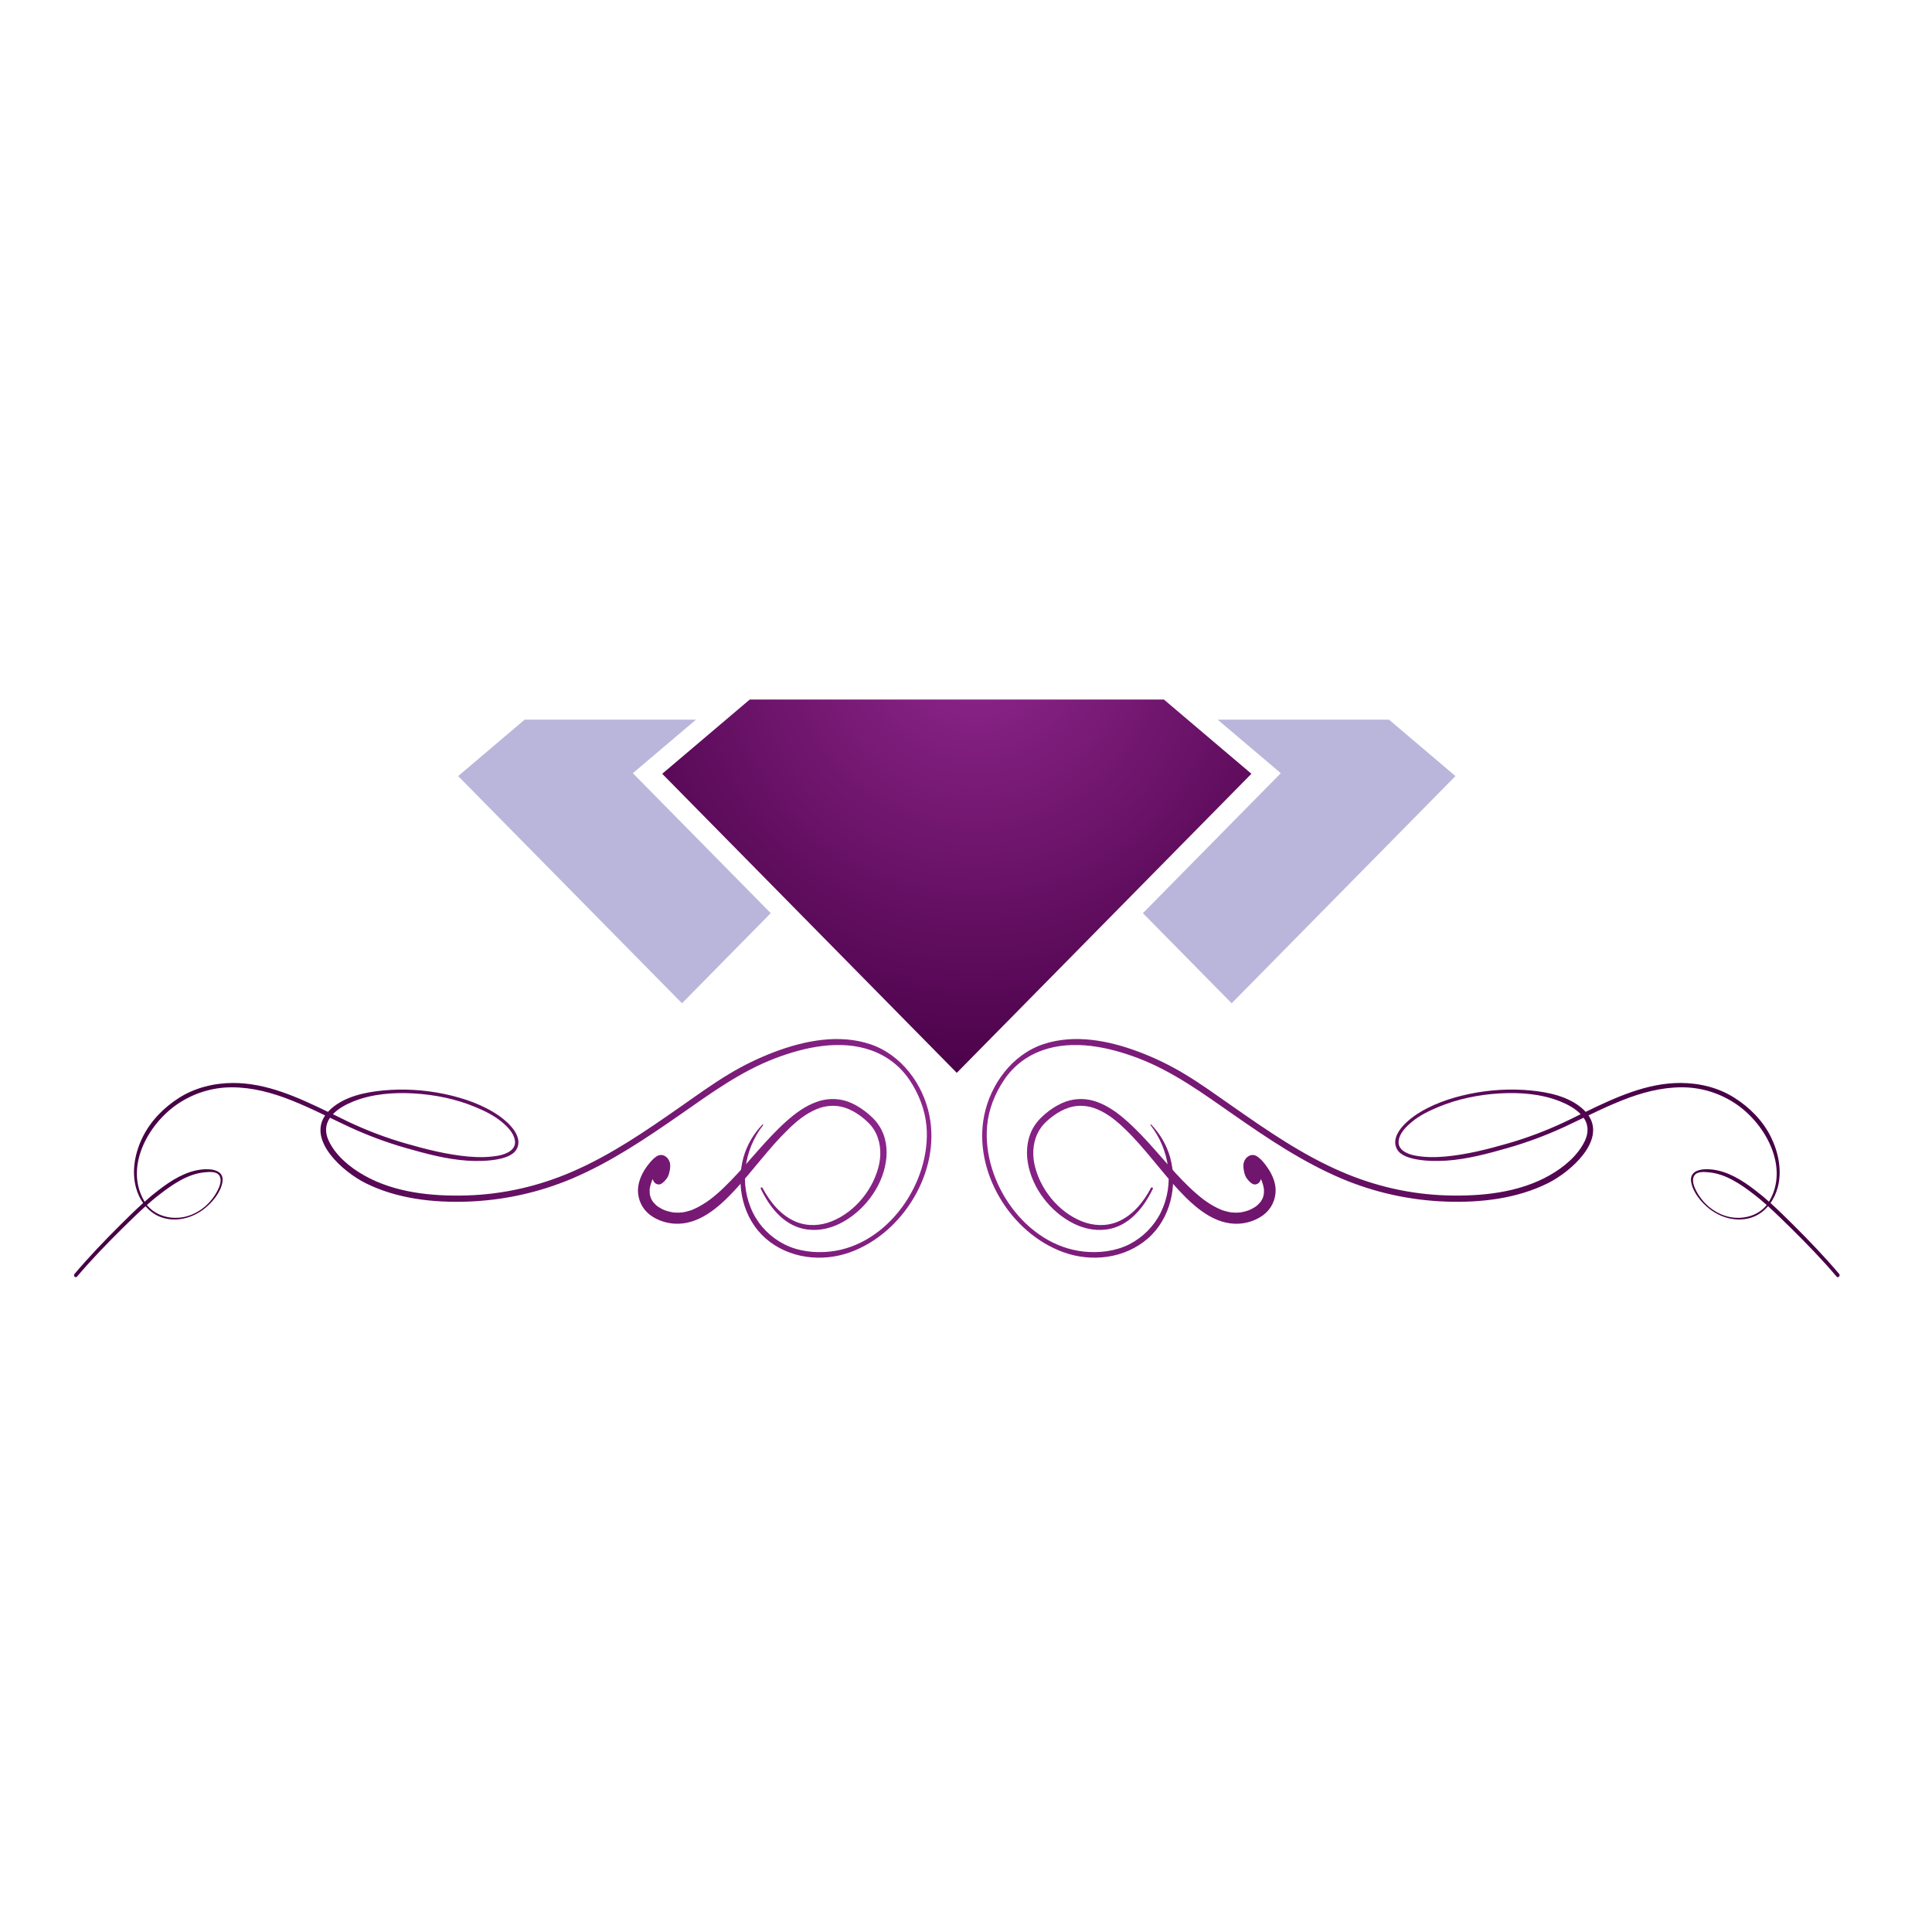 <?xml version="1.0" encoding="utf-8"?>
<!-- Generator: Adobe Illustrator 16.0.0, SVG Export Plug-In . SVG Version: 6.00 Build 0)  -->
<!DOCTYPE svg PUBLIC "-//W3C//DTD SVG 1.1//EN" "http://www.w3.org/Graphics/SVG/1.1/DTD/svg11.dtd">
<svg version="1.1" id="Layer_1" xmlns="http://www.w3.org/2000/svg" xmlns:xlink="http://www.w3.org/1999/xlink" x="0px" y="0px"
	 width="100px" height="100px" viewBox="0 0 100 100" enable-background="new 0 0 100 100" xml:space="preserve">
<g>
	<radialGradient id="SVGID_1_" cx="50.516" cy="33.221" r="23.288" gradientUnits="userSpaceOnUse">
		<stop  offset="0" style="stop-color:#90278E"/>
		<stop  offset="1" style="stop-color:#480046"/>
	</radialGradient>
	<path fill="url(#SVGID_1_)" d="M34.276,40.051L49.523,55.53l15.25-15.479l-4.529-3.842H38.806L34.276,40.051z"/>
	<g>
		<g>
			<path fill="#BAB6DB" d="M71.896,37.251h-8.869l3.267,2.769l-7.138,7.245l4.595,4.665l11.584-11.76L71.896,37.251z"/>
		</g>
		<g>
			<path fill="#BAB6DB" d="M23.714,40.17L35.3,51.93l4.594-4.665l-7.138-7.245l3.267-2.769h-8.87L23.714,40.17z"/>
		</g>
	</g>
	<g>
		<radialGradient id="SVGID_2_" cx="48.449" cy="58.398" r="37.842" gradientUnits="userSpaceOnUse">
			<stop  offset="0" style="stop-color:#90278E"/>
			<stop  offset="1" style="stop-color:#480046"/>
		</radialGradient>
		<path fill="url(#SVGID_2_)" d="M65.612,60.446c-0.146-0.214-0.324-0.446-0.545-0.59c-0.279-0.187-0.596,0.008-0.681,0.296
			c-0.055,0.175-0.023,0.378,0.022,0.554c0.024,0.097,0.067,0.203,0.124,0.286c0.04,0.053,0.079,0.101,0.125,0.152
			c0.017,0.017,0.148,0.124,0.106,0.087c0.21,0.184,0.48,0.003,0.492-0.203c0.014,0.021,0.022,0.043,0.036,0.064
			c0.003,0.009,0.003,0.012,0.009,0.017c0,0.005,0,0.005,0.006,0.01c0.009,0.025,0.017,0.047,0.025,0.073
			c0.017,0.049,0.036,0.099,0.048,0.146c0.014,0.052,0.022,0.1,0.031,0.149l0,0c0,0,0.006,0.013,0.006,0.021
			c0.003,0.03,0.003,0.065,0.008,0.099c0,0.045,0,0.097-0.005,0.145c0,0.006-0.003,0.025-0.003,0.036
			c0,0.021-0.006,0.037-0.009,0.057c-0.009,0.049-0.022,0.094-0.037,0.141c-0.003,0-0.003,0.01-0.003,0.01
			c-0.005,0.003-0.005,0.009-0.005,0.012c-0.015,0.03-0.031,0.059-0.045,0.087c-0.012,0.021-0.026,0.045-0.04,0.064
			c0,0.006-0.022,0.04-0.025,0.043c-0.028,0.036-0.06,0.07-0.091,0.101c-0.093,0.1-0.133,0.132-0.263,0.208
			c-0.158,0.101-0.305,0.154-0.491,0.203c-0.054,0.011-0.107,0.021-0.161,0.033c-0.012,0-0.057,0.007-0.071,0.009
			c-0.033,0.003-0.076,0.006-0.109,0.009c-0.063,0.003-0.13,0.003-0.192,0c-0.031-0.003-0.063-0.006-0.093-0.009
			c-0.003,0-0.01,0-0.018,0c-0.009,0-0.028-0.002-0.037-0.002c-0.132-0.021-0.263-0.052-0.387-0.092
			c-0.031-0.008-0.062-0.02-0.093-0.03c-0.012-0.008-0.031-0.013-0.043-0.018c-0.068-0.028-0.13-0.056-0.192-0.087
			c-0.13-0.063-0.254-0.133-0.379-0.209c-0.057-0.04-0.118-0.077-0.175-0.116c-0.028-0.02-0.059-0.04-0.09-0.063
			c-0.006-0.002-0.009-0.008-0.018-0.014c-0.014-0.012-0.031-0.023-0.045-0.031c-0.124-0.096-0.249-0.195-0.367-0.3
			c-0.255-0.217-0.495-0.452-0.729-0.692c-0.975-1.001-1.819-2.134-2.867-3.064c-0.453-0.408-0.956-0.778-1.529-0.992
			c-0.528-0.201-1.11-0.216-1.645-0.029c-0.313,0.113-0.602,0.283-0.87,0.48c-0.288,0.222-0.551,0.46-0.752,0.769
			c-0.361,0.554-0.451,1.238-0.35,1.882c0.209,1.342,1.184,2.597,2.396,3.193c0.597,0.292,1.267,0.406,1.919,0.252
			c0.751-0.182,1.339-0.722,1.76-1.354c0.147-0.226,0.28-0.46,0.401-0.706c0.025-0.057-0.062-0.104-0.096-0.049
			c-0.384,0.732-0.949,1.436-1.735,1.758c-0.593,0.243-1.254,0.21-1.845-0.027c-1.227-0.486-2.195-1.704-2.458-2.984
			c-0.119-0.596-0.054-1.229,0.271-1.754c0.169-0.277,0.418-0.503,0.683-0.702c0.264-0.194,0.534-0.347,0.822-0.44
			c0.501-0.166,1.029-0.115,1.495,0.086c0.56,0.243,1.001,0.609,1.438,1.033c1.015,0.981,1.822,2.139,2.783,3.168
			c0.809,0.864,1.856,1.8,3.123,1.715c0.384-0.028,0.751-0.141,1.079-0.34c0.454-0.271,0.734-0.706,0.788-1.226
			C66.07,61.306,65.875,60.822,65.612,60.446L65.612,60.446z"/>
		<radialGradient id="SVGID_3_" cx="48.449" cy="58.398" r="37.839" gradientUnits="userSpaceOnUse">
			<stop  offset="0" style="stop-color:#90278E"/>
			<stop  offset="1" style="stop-color:#480046"/>
		</radialGradient>
		<path fill="url(#SVGID_3_)" d="M95.194,65.938c-0.752-0.887-1.552-1.72-2.374-2.539c-0.39-0.385-0.774-0.766-1.179-1.131
			c0.164-0.237,0.294-0.511,0.37-0.794c0.24-0.876,0.04-1.839-0.355-2.637c-0.413-0.83-1.094-1.517-1.876-2.012
			c-0.833-0.53-1.804-0.766-2.79-0.771c-1.733-0.005-3.358,0.741-4.916,1.495c-0.057-0.064-0.124-0.127-0.197-0.191
			c-0.721-0.616-1.729-0.825-2.646-0.916c-1.064-0.102-2.142-0.036-3.182,0.181c-0.991,0.206-2.021,0.56-2.854,1.145
			c-0.478,0.34-1.238,1.046-0.893,1.703c0.187,0.354,0.687,0.479,1.045,0.543c0.503,0.087,1.019,0.09,1.523,0.06
			c1.071-0.073,2.124-0.356,3.15-0.649c1.009-0.289,1.972-0.646,2.93-1.086c0.343-0.157,0.679-0.325,1.019-0.485
			c0.257,0.361,0.257,0.791,0.064,1.195c-0.367,0.776-1.11,1.382-1.843,1.794c-1.582,0.893-3.516,1.084-5.298,1.032
			c-1.896-0.057-3.74-0.481-5.481-1.238c-2.006-0.865-3.806-2.111-5.587-3.354c-0.83-0.577-1.652-1.179-2.52-1.698
			c-0.752-0.453-1.54-0.835-2.362-1.143c-1.549-0.585-3.329-0.932-4.939-0.396c-1.602,0.535-2.732,2.063-3.061,3.688
			c-0.587,2.898,1.359,6.089,4.098,7.08c1.466,0.531,3.185,0.328,4.377-0.715c1.164-1.02,1.554-2.726,1.149-4.193
			c-0.181-0.644-0.52-1.215-0.98-1.698c-0.02-0.02-0.053,0.008-0.036,0.029c0.994,1.273,1.255,3.063,0.528,4.529
			c-0.355,0.709-0.927,1.282-1.633,1.642c-0.719,0.359-1.561,0.457-2.352,0.373c-3.015-0.319-5.253-3.592-5.001-6.496
			c0.073-0.862,0.406-1.692,0.891-2.405c0.479-0.709,1.164-1.229,1.969-1.515c1.6-0.57,3.425-0.176,4.962,0.407
			c1.8,0.688,3.345,1.817,4.913,2.91c1.783,1.244,3.598,2.464,5.604,3.317c1.728,0.729,3.544,1.128,5.413,1.195
			c1.793,0.063,3.672-0.15,5.287-0.959c1.165-0.584,2.987-2.186,2.089-3.502c0.574-0.278,1.147-0.546,1.743-0.781
			c0.986-0.393,2.026-0.674,3.091-0.674c1.032,0.003,2.009,0.313,2.854,0.9c1.498,1.044,2.701,3.253,1.666,5.002
			c-0.005,0.009-0.005,0.014-0.014,0.02c-0.234-0.216-0.48-0.419-0.734-0.61c-0.647-0.498-1.391-0.966-2.221-1.058
			c-0.466-0.05-1.179,0.006-1.071,0.651c0.092,0.533,0.52,1.047,0.93,1.373c0.582,0.463,1.365,0.688,2.094,0.493
			c0.384-0.101,0.709-0.327,0.955-0.617c0.407,0.369,0.803,0.76,1.195,1.144c0.816,0.806,1.613,1.625,2.354,2.501
			C95.143,66.168,95.272,66.033,95.194,65.938L95.194,65.938z M78.022,59.191c-1.051,0.303-2.122,0.571-3.215,0.671
			c-0.535,0.047-1.092,0.047-1.614-0.06c-0.387-0.083-0.867-0.3-0.797-0.77c0.054-0.396,0.396-0.726,0.687-0.966
			c0.396-0.333,0.885-0.568,1.359-0.766c1.009-0.422,2.102-0.642,3.19-0.706c1.039-0.06,2.137,0.021,3.113,0.411
			c0.387,0.156,0.783,0.362,1.071,0.665c-0.266,0.136-0.536,0.266-0.803,0.393C80.037,58.524,79.054,58.895,78.022,59.191
			L78.022,59.191z M89.396,62.961c-0.698-0.189-1.278-0.697-1.605-1.33c-0.108-0.21-0.223-0.506-0.122-0.735
			c0.13-0.289,0.56-0.24,0.806-0.214c0.844,0.078,1.645,0.624,2.298,1.13c0.23,0.174,0.452,0.366,0.672,0.56
			C90.967,62.97,90.121,63.156,89.396,62.961L89.396,62.961z"/>
		<radialGradient id="SVGID_4_" cx="48.452" cy="58.398" r="37.835" gradientUnits="userSpaceOnUse">
			<stop  offset="0" style="stop-color:#90278E"/>
			<stop  offset="1" style="stop-color:#480046"/>
		</radialGradient>
		<path fill="url(#SVGID_4_)" d="M33.432,60.446c0.152-0.214,0.331-0.446,0.548-0.59c0.285-0.187,0.596,0.008,0.684,0.296
			c0.053,0.175,0.022,0.378-0.026,0.554c-0.022,0.097-0.062,0.203-0.122,0.286c-0.039,0.053-0.085,0.101-0.127,0.152
			c-0.015,0.017-0.147,0.124-0.104,0.087c-0.209,0.184-0.478,0.003-0.492-0.203c-0.015,0.021-0.028,0.043-0.037,0.064
			c-0.003,0.009-0.008,0.012-0.008,0.017s0,0.005-0.003,0.01c-0.011,0.025-0.02,0.047-0.028,0.073
			c-0.017,0.049-0.034,0.099-0.048,0.146c-0.014,0.052-0.022,0.1-0.031,0.149c0,0,0,0-0.006,0c0,0,0,0.013,0,0.021
			c-0.002,0.03-0.002,0.065-0.008,0.099c0,0.045,0,0.097,0.006,0.145c0,0.006,0,0.025,0,0.036c0.002,0.021,0.008,0.037,0.011,0.057
			c0.008,0.049,0.023,0.094,0.042,0.141v0.013c0,0,0.003,0.006,0.003,0.009c0.014,0.03,0.025,0.059,0.045,0.087
			c0.014,0.021,0.022,0.045,0.034,0.064c0.005,0.006,0.028,0.04,0.031,0.043c0.028,0.036,0.059,0.07,0.09,0.101
			c0.093,0.1,0.133,0.132,0.263,0.208c0.158,0.101,0.302,0.154,0.492,0.203c0.054,0.011,0.102,0.021,0.155,0.033
			c0.017,0,0.063,0.007,0.071,0.009c0.042,0.003,0.077,0.006,0.116,0.009c0.063,0.003,0.125,0.003,0.192,0
			c0.031-0.003,0.062-0.006,0.093-0.009c0.003,0,0.008,0,0.014,0c0.012,0,0.031-0.002,0.04-0.002
			c0.127-0.021,0.263-0.052,0.387-0.092c0.031-0.008,0.062-0.02,0.093-0.03c0.011-0.008,0.025-0.013,0.042-0.018
			c0.062-0.028,0.13-0.056,0.192-0.087c0.13-0.063,0.254-0.133,0.373-0.209c0.063-0.04,0.122-0.077,0.184-0.116
			c0.025-0.02,0.057-0.04,0.082-0.063c0.005-0.002,0.014-0.008,0.022-0.014c0.015-0.012,0.028-0.023,0.046-0.031
			c0.124-0.096,0.249-0.195,0.37-0.3c0.251-0.217,0.486-0.452,0.723-0.692c0.972-1.001,1.823-2.134,2.865-3.064
			c0.458-0.408,0.955-0.778,1.535-0.992c0.528-0.201,1.104-0.216,1.644-0.029c0.311,0.113,0.602,0.283,0.864,0.48
			c0.294,0.222,0.557,0.46,0.757,0.769c0.365,0.554,0.453,1.238,0.35,1.882c-0.208,1.342-1.186,2.597-2.398,3.193
			c-0.594,0.292-1.263,0.406-1.916,0.252c-0.757-0.182-1.339-0.722-1.76-1.354c-0.15-0.226-0.28-0.46-0.398-0.706
			c-0.028-0.057,0.056-0.104,0.087-0.049c0.391,0.732,0.953,1.436,1.741,1.758c0.593,0.243,1.254,0.21,1.839-0.027
			c1.232-0.486,2.196-1.704,2.464-2.984c0.118-0.596,0.053-1.229-0.271-1.754c-0.169-0.277-0.423-0.503-0.684-0.702
			c-0.263-0.194-0.534-0.347-0.822-0.44c-0.498-0.166-1.029-0.115-1.495,0.086c-0.562,0.243-1.003,0.609-1.438,1.033
			c-1.014,0.981-1.828,2.139-2.786,3.168c-0.805,0.864-1.854,1.8-3.119,1.715c-0.381-0.028-0.757-0.141-1.085-0.34
			c-0.45-0.271-0.729-0.706-0.783-1.226C32.979,61.306,33.174,60.822,33.432,60.446L33.432,60.446z"/>
		<radialGradient id="SVGID_5_" cx="48.45" cy="58.398" r="37.839" gradientUnits="userSpaceOnUse">
			<stop  offset="0" style="stop-color:#90278E"/>
			<stop  offset="1" style="stop-color:#480046"/>
		</radialGradient>
		<path fill="url(#SVGID_5_)" d="M3.986,66.078c0.741-0.876,1.537-1.695,2.351-2.501c0.39-0.384,0.785-0.774,1.199-1.144
			c0.245,0.29,0.568,0.517,0.955,0.617c0.729,0.195,1.506-0.03,2.093-0.493c0.41-0.326,0.841-0.84,0.929-1.373
			c0.106-0.646-0.608-0.701-1.075-0.651c-0.827,0.092-1.57,0.56-2.218,1.058c-0.253,0.191-0.498,0.395-0.734,0.61
			c-0.008-0.006-0.008-0.011-0.012-0.02c-1.04-1.749,0.167-3.958,1.666-5.002c0.845-0.587,1.822-0.897,2.853-0.9
			c1.067,0,2.106,0.281,3.092,0.674c0.591,0.235,1.17,0.503,1.743,0.781c-0.898,1.316,0.924,2.918,2.088,3.502
			c1.616,0.809,3.496,1.021,5.287,0.959c1.871-0.067,3.685-0.467,5.414-1.195c2.006-0.854,3.814-2.073,5.603-3.317
			c1.568-1.093,3.108-2.223,4.914-2.91c1.537-0.583,3.359-0.978,4.961-0.407c0.805,0.286,1.489,0.806,1.97,1.515
			c0.48,0.713,0.813,1.543,0.89,2.405c0.249,2.904-1.992,6.177-5.001,6.496c-0.788,0.084-1.639-0.014-2.347-0.373
			c-0.712-0.359-1.286-0.933-1.636-1.642c-0.723-1.466-0.466-3.256,0.528-4.529c0.015-0.021-0.017-0.049-0.04-0.029
			c-0.457,0.483-0.796,1.055-0.978,1.698c-0.404,1.468-0.017,3.174,1.147,4.193c1.196,1.043,2.914,1.246,4.38,0.715
			c2.738-0.991,4.685-4.182,4.097-7.08c-0.328-1.625-1.458-3.153-3.065-3.688c-1.605-0.536-3.385-0.189-4.937,0.396
			c-0.816,0.308-1.608,0.689-2.359,1.143c-0.871,0.52-1.693,1.121-2.521,1.698c-1.779,1.242-3.585,2.488-5.585,3.354
			c-1.741,0.757-3.586,1.182-5.482,1.238c-1.785,0.052-3.715-0.14-5.297-1.032c-0.732-0.412-1.478-1.018-1.843-1.794
			c-0.195-0.404-0.192-0.834,0.065-1.195c0.339,0.16,0.676,0.328,1.018,0.485c0.958,0.44,1.916,0.797,2.93,1.086
			c1.026,0.293,2.08,0.576,3.15,0.649c0.506,0.03,1.021,0.027,1.523-0.06c0.358-0.064,0.853-0.189,1.045-0.543
			c0.345-0.657-0.416-1.363-0.894-1.703c-0.831-0.585-1.862-0.938-2.853-1.145c-1.046-0.217-2.12-0.282-3.183-0.181
			c-0.915,0.091-1.924,0.3-2.647,0.916c-0.07,0.064-0.138,0.127-0.194,0.191c-1.557-0.754-3.182-1.5-4.921-1.495
			c-0.982,0.006-1.954,0.241-2.79,0.771c-0.777,0.495-1.457,1.182-1.871,2.012c-0.399,0.798-0.595,1.761-0.354,2.637
			c0.075,0.283,0.199,0.557,0.369,0.794c-0.406,0.365-0.791,0.746-1.179,1.131c-0.822,0.819-1.622,1.652-2.372,2.539
			C3.777,66.033,3.905,66.168,3.986,66.078L3.986,66.078z M18.035,58.064c-0.266-0.127-0.531-0.257-0.803-0.393
			c0.288-0.303,0.684-0.509,1.065-0.665c0.983-0.39,2.08-0.471,3.119-0.411c1.088,0.064,2.182,0.284,3.19,0.706
			c0.478,0.197,0.96,0.433,1.362,0.766c0.288,0.24,0.625,0.57,0.684,0.966c0.07,0.47-0.41,0.687-0.797,0.77
			c-0.522,0.106-1.079,0.106-1.613,0.06c-1.096-0.1-2.165-0.368-3.215-0.671C19.99,58.895,19.01,58.524,18.035,58.064L18.035,58.064
			z M7.603,62.371c0.217-0.193,0.443-0.386,0.675-0.56c0.653-0.506,1.449-1.052,2.293-1.13c0.249-0.026,0.676-0.075,0.809,0.214
			c0.103,0.229-0.013,0.525-0.125,0.735c-0.323,0.633-0.901,1.141-1.6,1.33C8.927,63.156,8.087,62.97,7.603,62.371L7.603,62.371z"/>
	</g>
</g>
</svg>
